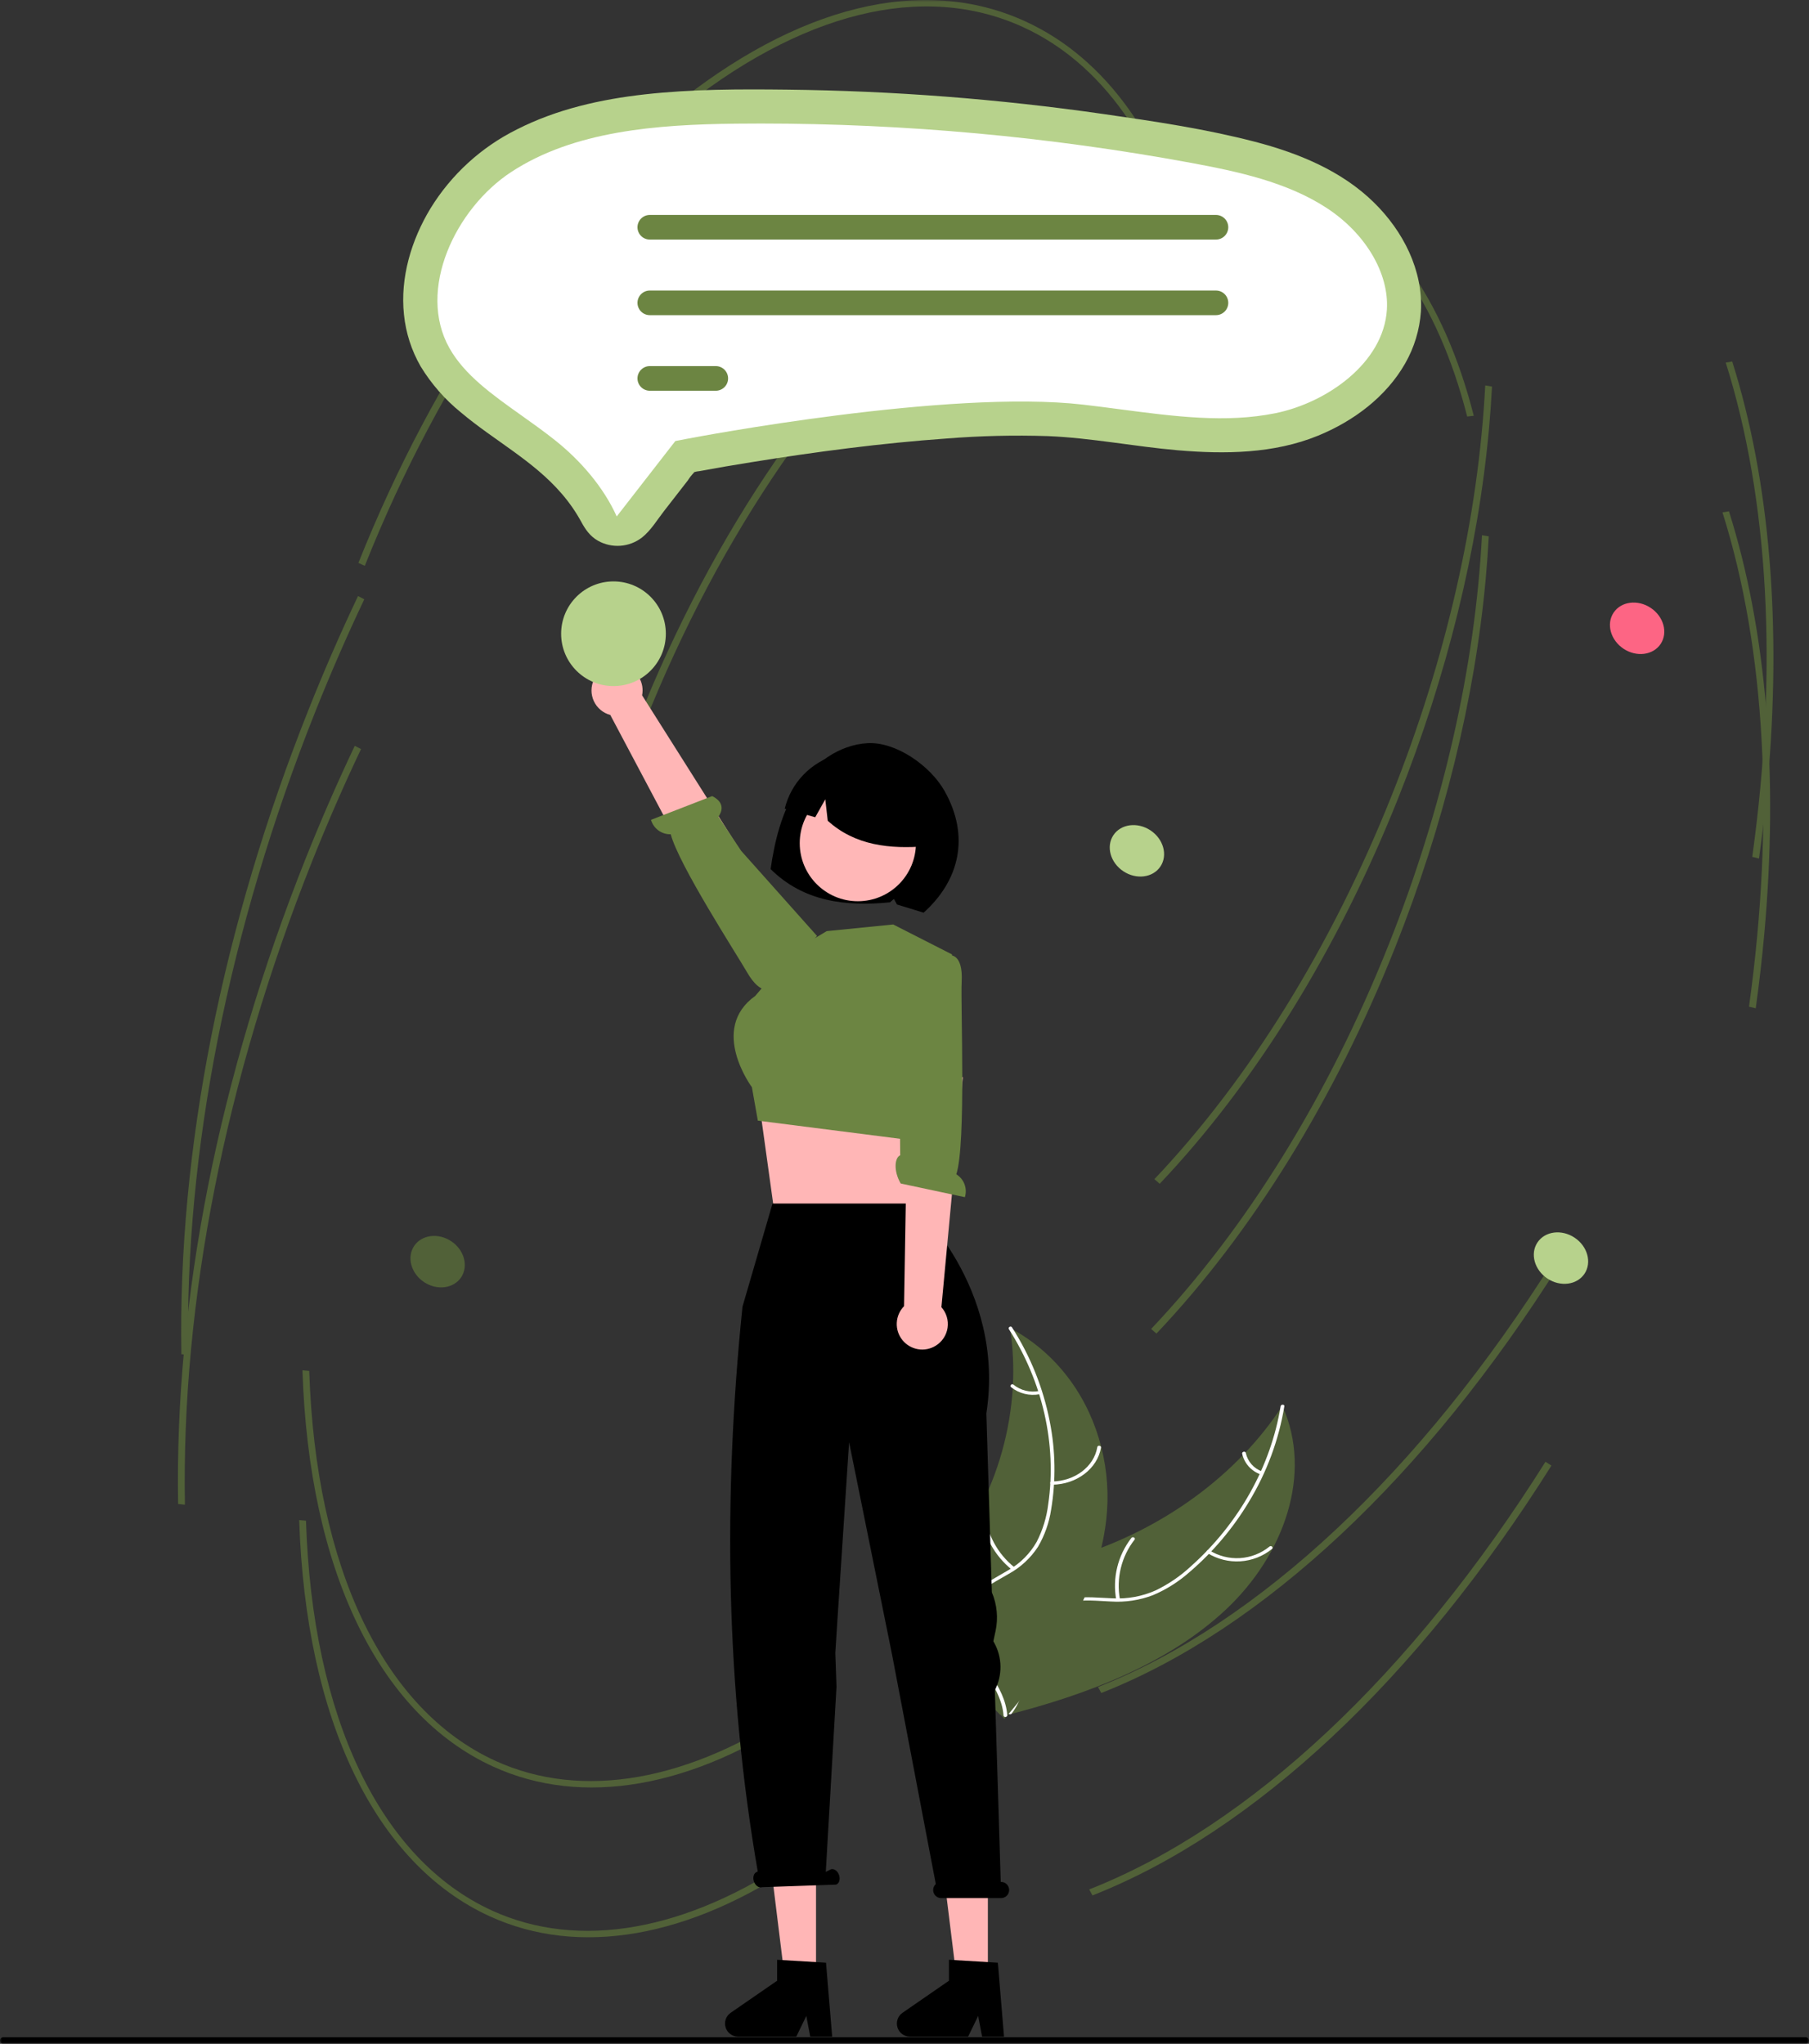 <svg width="408" height="461" viewBox="0 0 408 461" fill="none" xmlns="http://www.w3.org/2000/svg">
<rect x="0" y="0" width="408" height="461" fill="#333333" stroke="none"/>
<g clip-path="url(#clip0_1_2)">
<g clip-path="url(#clip1_1_2)">
<mask id="mask0_1_2" style="mask-type:luminance" maskUnits="userSpaceOnUse" x="0" y="0" width="408" height="461">
<path d="M408 0H0V461H408V0Z" fill="white"/>
</mask>
<g mask="url(#mask0_1_2)">
<path d="M276.548 362.99C289.5 350.801 296.178 332.542 289.22 317.096C279.09 332.639 262.415 344.879 243.081 350.964C235.551 353.334 226.891 355.289 222.795 361.266C220.247 364.986 220.061 369.644 221.209 373.856C222.358 378.067 224.722 381.942 227.063 385.763L227.076 386.843C245.404 382.182 263.596 375.178 276.548 362.99Z" fill="#516138"/>
<path d="M288.83 317.178C286.646 330.629 279.501 343.561 268.575 353.31C266.204 355.515 263.513 357.35 260.593 358.751C257.588 360.081 254.313 360.686 251.031 360.517C247.939 360.419 244.79 360.007 241.725 360.563C240.222 360.828 238.787 361.392 237.507 362.223C236.227 363.054 235.128 364.135 234.275 365.401C232.243 368.389 231.568 371.832 231.043 375.22C230.46 378.981 229.923 382.896 227.446 386.132C227.146 386.524 227.863 386.905 228.163 386.514C232.473 380.884 231.031 373.69 233.939 367.619C235.296 364.787 237.644 362.292 241.155 361.436C244.224 360.688 247.472 361.11 250.601 361.234C253.809 361.437 257.022 360.951 260.025 359.809C263.016 358.543 265.783 356.802 268.219 354.654C273.553 350.098 278.11 344.706 281.713 338.688C285.711 332.095 288.413 324.8 289.672 317.194C289.747 316.729 288.905 316.716 288.83 317.178Z" fill="white"/>
<path d="M272.319 350.304C274.543 351.682 277.142 352.333 279.754 352.167C282.365 352 284.86 351.024 286.891 349.373C287.275 349.042 286.701 348.508 286.316 348.839C284.428 350.379 282.104 351.288 279.673 351.439C277.241 351.59 274.823 350.975 272.759 349.681C272.323 349.401 271.886 350.026 272.319 350.304Z" fill="white"/>
<path d="M252.591 360.747C252.158 358.397 252.228 355.983 252.796 353.662C253.364 351.341 254.417 349.167 255.886 347.283C256.185 346.89 255.467 346.508 255.169 346.901C253.644 348.864 252.553 351.129 251.968 353.545C251.382 355.961 251.316 358.474 251.772 360.917C251.862 361.382 252.68 361.209 252.591 360.747Z" fill="white"/>
<path d="M284.645 331.899C283.726 331.572 282.907 331.015 282.264 330.283C281.621 329.55 281.177 328.665 280.972 327.712C280.889 327.247 280.071 327.42 280.153 327.883C280.384 328.934 280.876 329.91 281.585 330.721C282.293 331.532 283.194 332.151 284.205 332.522C284.301 332.57 284.41 332.585 284.515 332.563C284.62 332.541 284.715 332.484 284.783 332.402C284.812 332.361 284.83 332.314 284.839 332.265C284.847 332.216 284.844 332.166 284.831 332.118C284.818 332.07 284.794 332.026 284.762 331.988C284.73 331.95 284.69 331.92 284.645 331.899Z" fill="white"/>
<path d="M227.802 299.534C227.845 299.826 227.887 300.118 227.924 300.414C228.47 304.336 228.647 308.3 228.455 312.255C228.445 312.561 228.431 312.871 228.411 313.176C227.802 322.798 225.178 332.185 220.711 340.729C218.894 344.218 216.795 347.553 214.436 350.701C211.149 355.093 207.183 359.629 205.799 364.562C205.649 365.074 205.534 365.595 205.457 366.122L225.558 386.773C225.63 386.8 225.698 386.832 225.771 386.859L226.53 387.715C226.666 387.559 226.803 387.394 226.939 387.237C227.018 387.146 227.093 387.051 227.173 386.961C227.224 386.899 227.275 386.837 227.326 386.784C227.343 386.763 227.36 386.742 227.372 386.726C227.422 386.673 227.463 386.618 227.508 386.569C228.277 385.649 229.04 384.722 229.797 383.79C229.803 383.786 229.803 383.786 229.804 383.777C235.552 376.657 240.666 369.057 244.289 361.025C244.398 360.783 244.512 360.538 244.612 360.287C246.213 356.686 247.48 352.946 248.397 349.115C248.886 347.034 249.255 344.926 249.5 342.803C250.12 337.323 249.744 331.775 248.389 326.428C245.683 315.716 239.061 305.874 228.606 299.978C228.339 299.827 228.075 299.681 227.802 299.534Z" fill="#516138"/>
<path d="M227.546 299.802C235.127 311.684 238.386 325.746 236.421 339.242C236.066 342.213 235.185 345.098 233.82 347.761C232.301 350.437 230.086 352.652 227.41 354.171C224.873 355.709 222.073 357.027 220.011 359.074C218.997 360.07 218.233 361.293 217.782 362.641C217.332 363.989 217.206 365.425 217.417 366.831C217.865 370.279 219.714 373.382 221.643 376.361C223.785 379.669 226.07 383.076 226.335 386.955C226.367 387.425 227.205 387.354 227.173 386.885C226.712 380.136 220.573 375.146 218.687 368.778C217.806 365.807 217.952 362.587 220.161 360.069C222.094 357.866 224.98 356.505 227.564 354.967C230.205 353.509 232.449 351.427 234.1 348.902C235.615 346.316 236.622 343.465 237.069 340.502C238.167 333.937 238.067 327.228 236.775 320.698C235.304 313.113 232.404 305.876 228.228 299.375C227.967 298.964 227.286 299.394 227.546 299.802Z" fill="white"/>
<path d="M237.327 334.885C242.832 334.835 247.529 331.248 248.316 326.523C248.394 326.057 247.565 325.931 247.487 326.397C246.75 330.823 242.392 334.11 237.246 334.157C236.704 334.162 236.788 334.89 237.327 334.885Z" fill="white"/>
<path d="M228.814 353.539C226.91 352.022 225.334 350.134 224.182 347.99C223.03 345.845 222.325 343.49 222.112 341.065C222.078 340.595 221.24 340.666 221.274 341.135C221.502 343.658 222.24 346.109 223.444 348.338C224.649 350.567 226.293 352.528 228.279 354.103C228.673 354.427 229.206 353.861 228.814 353.539Z" fill="white"/>
<path d="M234.409 313.745C233.391 313.951 232.341 313.93 231.333 313.685C230.324 313.439 229.382 312.973 228.574 312.322C228.185 311.994 227.652 312.56 228.038 312.886C228.934 313.602 229.975 314.115 231.089 314.389C232.203 314.663 233.364 314.691 234.49 314.472C234.713 314.429 234.889 314.288 234.868 314.073C234.848 313.97 234.789 313.879 234.704 313.818C234.619 313.757 234.513 313.73 234.409 313.745Z" fill="white"/>
<path d="M181.226 386.229C156.208 403.329 131.334 407.668 111.186 398.449C85.33 386.618 69.668 354.044 68.215 309.08L69.746 309.224C71.179 353.562 86.471 385.612 111.701 397.157C131.309 406.129 155.646 401.817 180.228 385.015L181.226 386.229Z" fill="#516138"/>
<path d="M335.83 96.693C333.366 123.829 326.347 152.442 315.34 180.05C301.728 214.191 283.13 244.263 261.557 267.013L260.359 265.97C281.828 243.329 300.341 213.39 313.897 179.39C326.148 148.665 333.434 116.691 334.978 86.939L336.508 87.195C336.346 90.337 336.12 93.503 335.83 96.693Z" fill="#516138"/>
<path d="M269.369 58.127L267.882 58.29C261.251 32.24 248.398 14.194 230.711 6.1C208.227 -4.188 180.425 2.721 152.425 25.554C124.283 48.504 99.37 84.754 82.276 127.63L80.833 126.97C98.002 83.907 123.043 47.481 151.343 24.404C179.784 1.21 208.154 -5.75 231.226 4.808C249.42 13.133 262.61 31.571 269.369 58.127Z" fill="#516138"/>
<path d="M351.893 284.914C321.592 333.106 284.83 367.538 248.379 381.869L247.642 380.518C283.841 366.286 320.387 332.03 350.55 284.059L351.893 284.914Z" fill="#516138"/>
<path d="M398.643 176.945C398.144 182.445 397.504 188.012 396.723 193.647L395.203 193.278C401.035 151.232 398.967 112.68 389.219 81.783L390.684 81.538C399.186 108.49 401.888 141.204 398.643 176.945Z" fill="#516138"/>
<path d="M82.162 135.172C78.273 143.362 74.573 151.848 71.166 160.392C51.562 209.562 41.628 259.778 42.44 305.613L40.908 305.449C40.095 259.444 50.058 209.055 69.724 159.732C73.14 151.164 76.85 142.654 80.75 134.441L82.162 135.172Z" fill="#516138"/>
<path d="M180.49 420.014C155.472 437.114 130.598 441.454 110.45 432.234C84.595 420.403 68.933 387.83 67.48 342.865L69.011 343.009C70.444 387.347 85.736 419.398 110.965 430.942C130.573 439.914 154.91 435.602 179.493 418.8L180.49 420.014Z" fill="#516138"/>
<path d="M335.094 130.478C332.631 157.614 325.612 186.227 314.604 213.836C300.992 247.977 282.394 278.048 260.821 300.799L259.624 299.755C281.093 277.114 299.606 247.175 313.161 213.175C325.412 182.45 332.699 150.476 334.243 120.724L335.773 120.98C335.611 124.122 335.384 127.288 335.094 130.478Z" fill="#516138"/>
<path d="M332.396 93.787L330.908 93.95C324.277 67.9 311.424 49.854 293.738 41.76C271.254 31.472 243.451 38.381 215.452 61.214C187.31 84.164 162.397 120.414 145.302 163.29L143.859 162.63C161.029 119.567 186.07 83.141 214.369 60.064C242.811 36.87 271.181 29.911 294.253 40.468C312.447 48.794 325.636 67.231 332.396 93.787Z" fill="#516138"/>
<path d="M349.908 330.573C319.606 378.764 282.845 413.197 246.394 427.528L245.656 426.176C281.855 411.945 318.402 377.688 348.564 329.717L349.908 330.573Z" fill="#516138"/>
<path d="M397.908 210.731C397.409 216.23 396.769 221.798 395.988 227.432L394.468 227.064C400.3 185.017 398.232 146.465 388.484 115.568L389.948 115.323C398.45 142.276 401.153 174.99 397.908 210.731Z" fill="#516138"/>
<path d="M81.427 168.957C77.537 177.148 73.838 185.633 70.431 194.178C50.827 243.348 40.893 293.563 41.704 339.398L40.172 339.235C39.36 293.229 49.323 242.841 68.988 193.517C72.405 184.949 76.115 176.439 80.015 168.226L81.427 168.957Z" fill="#516138"/>
<path d="M374.54 145.248C376.233 142.703 375.231 139.06 372.3 137.111C369.37 135.162 365.622 135.645 363.928 138.19C362.234 140.735 363.237 144.378 366.167 146.327C369.097 148.276 372.846 147.793 374.54 145.248Z" fill="#FD6584"/>
<path d="M179.863 177.691C183.41 172.258 189.2 167.988 195.649 167.628C202.098 167.267 209.848 172.757 213.031 178.406C218.853 188.739 216.327 198.675 208.308 205.862C207.219 205.493 203.417 204.377 202.31 204.021L201.608 202.753L200.742 203.524C190.832 204.512 181.259 203.411 173.8 196.03C174.728 189.606 176.317 183.124 179.863 177.691Z" fill="black"/>
<path d="M206.434 250.219L205.262 261.081L205.952 275.325L174.393 271.577L171.427 250.219L175.205 250.256L206.434 250.219Z" fill="#FFB6B6"/>
<path d="M193.476 203.28C200.714 203.28 206.581 197.415 206.581 190.18C206.581 182.945 200.714 177.079 193.476 177.079C186.239 177.079 180.371 182.945 180.371 190.18C180.371 197.415 186.239 203.28 193.476 203.28Z" fill="#FFB7B7"/>
<path d="M178.955 214.521L186.454 210.023L201.452 208.524L214.709 215.272L214.576 235.887L206.166 257.268L170.92 252.77L169.581 245.228C169.581 245.228 159.832 232.138 170.331 224.642L178.955 214.521Z" fill="#6C8542"/>
<path d="M188.576 170.284C191.416 169.488 194.417 169.47 197.266 170.23C200.116 170.991 202.708 172.503 204.773 174.608C206.837 176.713 208.298 179.334 209.003 182.196C209.707 185.059 209.63 188.059 208.778 190.881C200.797 191.518 192.907 190.773 186.688 185.128L186.135 180.285L183.866 184.338C181.577 183.694 179.285 183.046 176.989 182.395C177.691 179.539 179.131 176.917 181.164 174.792C183.198 172.667 185.754 171.112 188.576 170.284Z" fill="black"/>
<path d="M133.946 153.308C133.591 154.066 133.406 154.892 133.404 155.728C133.403 156.565 133.585 157.392 133.938 158.15C134.29 158.909 134.805 159.581 135.446 160.119C136.087 160.658 136.838 161.049 137.646 161.266L162.062 207.319L171.917 199.716L144.818 156.837C145.092 155.455 144.85 154.021 144.137 152.806C143.424 151.592 142.29 150.68 140.95 150.245C139.61 149.81 138.157 149.882 136.866 150.446C135.575 151.011 134.536 152.029 133.946 153.308Z" fill="#FFB6B6"/>
<path d="M173.997 222.881C173.997 222.881 171.735 224.887 168.517 219.348C165.941 214.914 153.095 195.058 151.276 188.174C150.278 188.203 149.299 187.898 148.494 187.309C147.688 186.72 147.101 185.879 146.826 184.92L160.625 179.566C163.625 181.065 162.792 183.143 162.032 184.218L167.171 191.925L184.265 211.102L175.658 221.46L173.997 222.881Z" fill="#6C8542"/>
<path d="M407.256 461H0.744C0.547 461 0.358 460.922 0.218 460.782C0.078 460.643 0 460.453 0 460.256C0 460.059 0.078 459.869 0.218 459.73C0.358 459.59 0.547 459.512 0.744 459.512H407.256C407.453 459.512 407.642 459.59 407.782 459.73C407.922 459.869 408 460.059 408 460.256C408 460.453 407.922 460.643 407.782 460.782C407.642 460.922 407.453 461 407.256 461Z" fill="black"/>
<path d="M309.934 45.732C302.597 38.502 292.799 34.512 282.974 31.96C271.852 29.07 260.351 27.368 248.988 25.735C237.147 24.033 225.258 22.72 213.323 21.797C201.403 20.878 189.462 20.352 177.5 20.219C166.841 20.099 156.11 20.096 145.502 21.278C135.511 22.392 125.544 24.626 116.537 29.213C108.519 33.209 101.783 39.373 97.094 47.004C92.784 54.107 90.221 62.622 91.112 70.972C91.53 75.083 92.81 79.061 94.87 82.644C97.284 86.604 100.361 90.12 103.966 93.038C111.408 99.32 120.307 103.913 126.709 111.38C128.4 113.336 129.877 115.467 131.114 117.736C132.044 119.458 133.09 120.939 134.819 121.943C136.363 122.824 138.132 123.228 139.905 123.104C141.678 122.981 143.375 122.335 144.781 121.249C146.776 119.684 148.208 117.272 149.751 115.286L155.133 108.363C155.522 107.742 155.973 107.163 156.478 106.632C156.841 106.333 156.243 106.597 156.361 106.522C156.427 106.481 156.541 106.504 156.613 106.474C156.971 106.372 157.338 106.303 157.71 106.271C161.64 105.548 165.578 104.873 169.524 104.244C184.095 101.894 198.761 99.955 213.488 98.91C221.079 98.304 228.698 98.122 236.309 98.366C246.151 98.768 255.857 100.722 265.662 101.565C276.22 102.472 287.309 102.347 297.257 98.277C305.219 95.02 312.612 89.54 316.923 81.971C318.969 78.392 320.181 74.397 320.469 70.284C320.995 60.956 316.458 52.16 309.934 45.732Z" fill="#B7D28C"/>
<path d="M171.632 27.864C169.755 27.864 167.878 27.874 166.003 27.894C147.998 28.085 129.389 29.54 115.267 38.818C102.733 47.054 93.949 65.398 101.383 78.554C104.797 84.595 110.982 88.992 117.53 93.647C120.097 95.472 122.751 97.359 125.295 99.391C130.852 103.831 136.085 109.788 139.095 116.487L152.317 99.477L154.815 98.999C157.219 98.539 214.021 87.771 244.273 91.267C247.055 91.589 249.868 91.959 252.587 92.316C264.877 93.933 276.485 95.459 287.629 93.206C299.262 90.852 312.037 81.87 312.797 69.859C313.318 61.636 307.966 52.615 299.164 46.877C290.264 41.075 279.164 38.68 268.557 36.724C236.585 30.834 204.142 27.869 171.632 27.864Z" fill="white"/>
<path d="M274.244 54.037H146.556C145.819 54.037 145.112 53.745 144.591 53.224C144.07 52.703 143.777 51.997 143.777 51.26C143.777 50.523 144.07 49.817 144.591 49.296C145.112 48.775 145.819 48.483 146.556 48.483H274.244C274.981 48.483 275.687 48.775 276.208 49.296C276.729 49.817 277.022 50.523 277.022 51.26C277.022 51.997 276.729 52.703 276.208 53.224C275.687 53.745 274.981 54.037 274.244 54.037Z" fill="#6C8542"/>
<path d="M274.244 71.085H146.556C145.819 71.085 145.112 70.792 144.591 70.272C144.07 69.751 143.777 69.044 143.777 68.308C143.777 67.571 144.07 66.865 144.591 66.344C145.112 65.823 145.819 65.53 146.556 65.53H274.244C274.981 65.53 275.687 65.823 276.208 66.344C276.729 66.865 277.022 67.571 277.022 68.308C277.022 69.044 276.729 69.751 276.208 70.272C275.687 70.792 274.981 71.085 274.244 71.085Z" fill="#6C8542"/>
<path d="M161.436 88.132H146.556C145.819 88.132 145.112 87.839 144.591 87.319C144.07 86.798 143.777 86.091 143.777 85.355C143.777 84.618 144.07 83.912 144.591 83.391C145.112 82.87 145.819 82.577 146.556 82.577H161.436C162.173 82.577 162.879 82.87 163.4 83.391C163.921 83.912 164.214 84.618 164.214 85.355C164.214 86.091 163.921 86.798 163.4 87.319C162.879 87.839 162.173 88.132 161.436 88.132Z" fill="#6C8542"/>
<path d="M138.365 154.75C144.887 154.75 150.173 149.465 150.173 142.945C150.173 136.426 144.887 131.141 138.365 131.141C131.843 131.141 126.557 136.426 126.557 142.945C126.557 149.465 131.843 154.75 138.365 154.75Z" fill="#B7D28C"/>
<path d="M104.008 288.105C105.702 285.561 104.699 281.918 101.769 279.969C98.839 278.02 95.09 278.503 93.396 281.048C91.703 283.593 92.705 287.236 95.635 289.185C98.566 291.134 102.314 290.65 104.008 288.105Z" fill="#516138"/>
<path d="M357.369 287.302C359.062 284.757 358.06 281.114 355.13 279.165C352.199 277.216 348.451 277.699 346.757 280.244C345.063 282.789 346.066 286.432 348.996 288.381C351.926 290.33 355.675 289.847 357.369 287.302Z" fill="#B7D28C"/>
<path d="M261.725 195.439C263.419 192.894 262.417 189.251 259.486 187.302C256.556 185.353 252.807 185.837 251.114 188.381C249.42 190.926 250.422 194.569 253.353 196.518C256.283 198.467 260.032 197.984 261.725 195.439Z" fill="#B7D28C"/>
<path d="M222.803 447.427H215.903L212.62 420.822H222.803V447.427Z" fill="#FFB6B6"/>
<path d="M226.445 459.378H221.497L220.614 454.708L218.352 459.378H205.228C204.599 459.378 203.986 459.177 203.479 458.805C202.973 458.432 202.598 457.907 202.411 457.307C202.224 456.706 202.234 456.062 202.439 455.467C202.644 454.873 203.034 454.359 203.551 454.002L214.032 446.766V442.045L225.055 442.703L226.445 459.378Z" fill="black"/>
<path d="M184.046 447.427H177.146L173.863 420.822H184.046V447.427Z" fill="#FFB6B6"/>
<path d="M187.688 459.378H182.739L181.856 454.708L179.594 459.378H166.471C165.841 459.378 165.229 459.177 164.722 458.805C164.215 458.432 163.841 457.907 163.654 457.307C163.467 456.706 163.476 456.062 163.682 455.467C163.887 454.873 164.277 454.359 164.794 454.002L175.274 446.766V442.045L186.298 442.703L187.688 459.378Z" fill="black"/>
<path d="M225.78 424.484H225.705L224.378 381.225C225.237 379.569 225.673 377.727 225.647 375.862C225.621 373.997 225.134 372.167 224.23 370.536L224.04 370.192L224.532 367.909C225.165 364.977 224.875 361.92 223.701 359.159L222.463 318.806C226.886 290.153 205.809 271.467 205.809 271.467H174.235L167.457 294.748C162.976 338.393 163.789 380.923 170.9 422.128L170.706 422.226C170.008 422.467 169.708 423.433 170.037 424.385C170.365 425.337 171.198 425.913 171.896 425.672L188.57 425.092C189.268 424.852 189.568 423.885 189.239 422.933C188.911 421.981 188.078 421.405 187.38 421.646L186.247 422.219L188.664 380.476L188.396 372.852L188.949 364.202L191.505 325.294L201.179 373.139L211.061 424.966C210.789 425.212 210.597 425.536 210.513 425.893C210.428 426.251 210.454 426.626 210.586 426.969C210.719 427.312 210.953 427.606 211.256 427.813C211.56 428.021 211.919 428.131 212.287 428.13H225.78C226.264 428.13 226.728 427.938 227.07 427.596C227.412 427.254 227.604 426.79 227.604 426.307C227.604 425.823 227.412 425.36 227.07 425.018C226.728 424.676 226.264 424.484 225.78 424.484Z" fill="black"/>
<path d="M211.056 303.528C211.768 303.09 212.376 302.5 212.836 301.801C213.296 301.102 213.597 300.311 213.718 299.483C213.839 298.655 213.777 297.811 213.536 297.01C213.296 296.208 212.882 295.47 212.325 294.845L217.161 242.948L204.749 243.906L203.898 294.619C202.911 295.624 202.327 296.956 202.257 298.363C202.187 299.77 202.636 301.153 203.518 302.252C204.4 303.35 205.655 304.086 207.044 304.322C208.433 304.557 209.861 304.275 211.056 303.528Z" fill="#FFB6B6"/>
<path d="M214.249 215.479C214.249 215.479 217.241 215.041 216.895 221.437C216.617 226.557 217.936 258.117 215.682 264.871C216.532 265.394 217.184 266.185 217.535 267.119C217.885 268.054 217.915 269.078 217.619 270.031L203.142 266.947C201.456 264.049 201.805 261.073 203.031 260.591L202.959 251.33L199.76 220.802L212.08 215.757L214.249 215.479Z" fill="#6C8542"/>
</g>
</g>
</g>
<defs>
<clipPath id="clip0_1_2">
<rect width="408" height="461" fill="white"/>
</clipPath>
<clipPath id="clip1_1_2">
<rect width="408" height="461" fill="white"/>
</clipPath>
</defs>
</svg>
